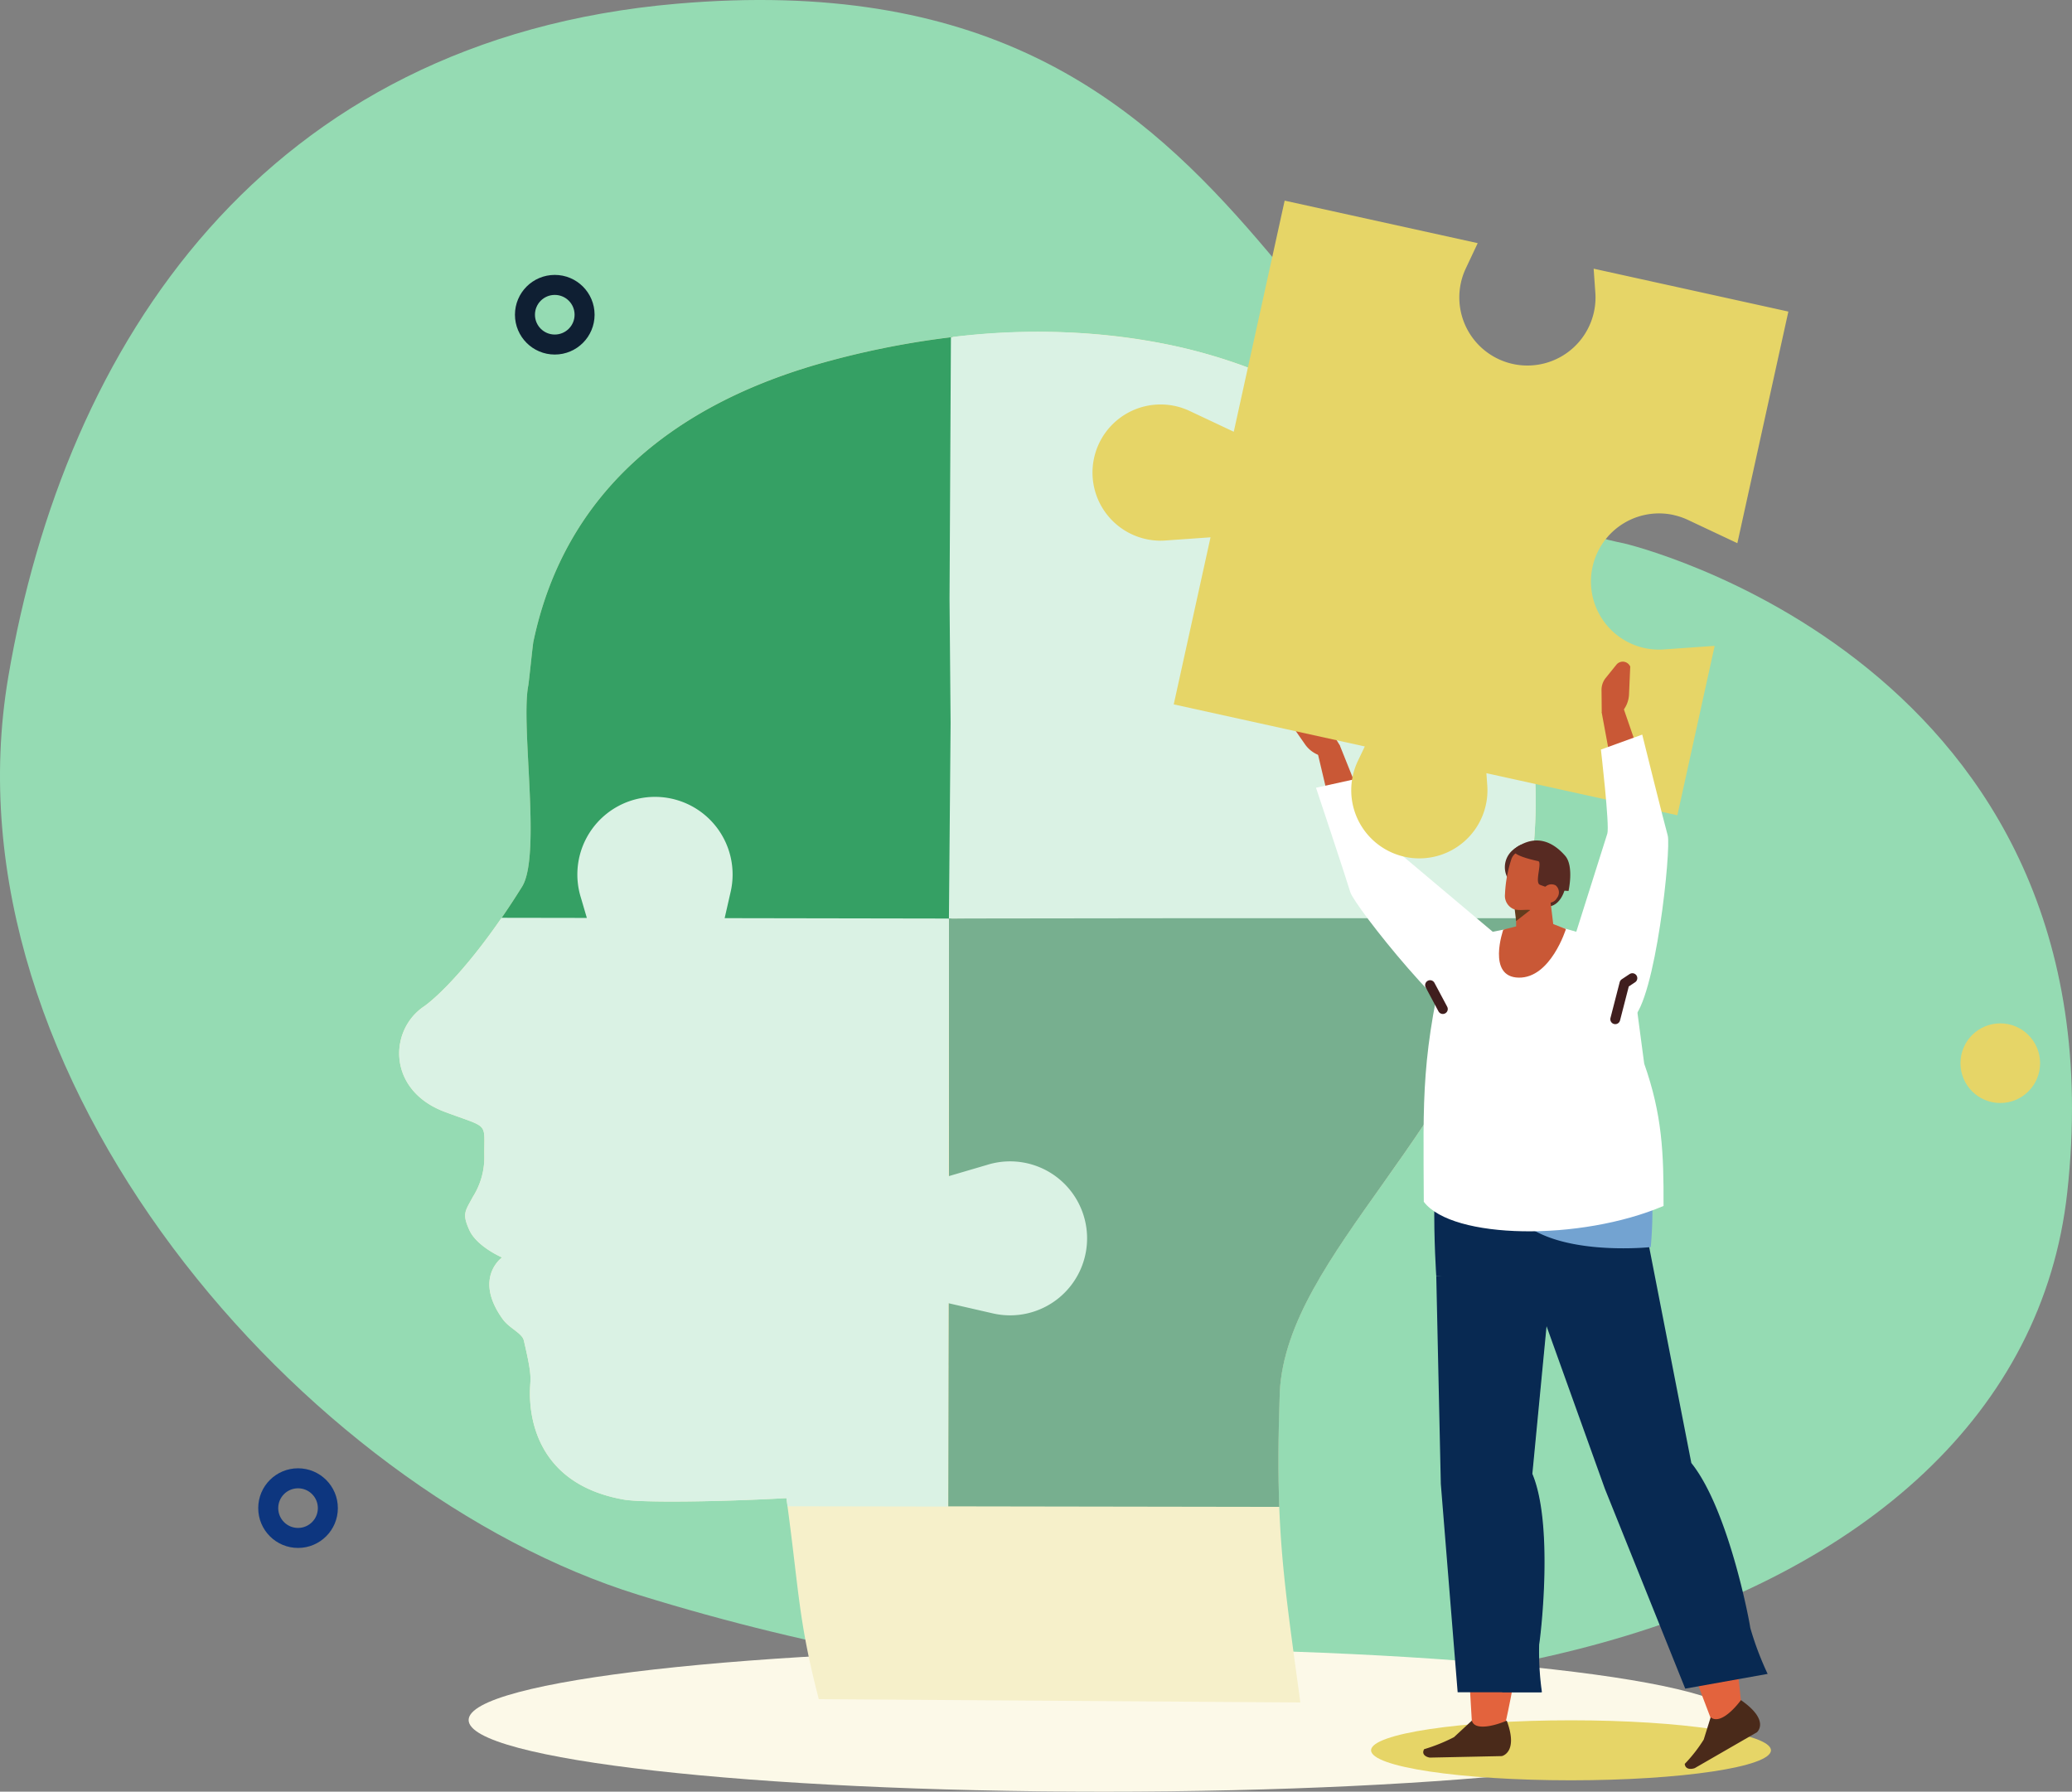 <svg id="Grupo_1099300" data-name="Grupo 1099300" xmlns="http://www.w3.org/2000/svg" xmlns:xlink="http://www.w3.org/1999/xlink" width="209.938" height="181.521" viewBox="0 0 209.938 181.521">
  <rect x="0" y="0" width="209.938" height="181.521" fill="#808080" stroke="none"/>
  <defs>
    <clipPath id="clip-path">
      <rect id="Rectángulo_401453" data-name="Rectángulo 401453" width="209.938" height="181.521" fill="none"/>
    </clipPath>
  </defs>
  <g id="Grupo_1099299" data-name="Grupo 1099299" clip-path="url(#clip-path)">
    <path id="Trazado_875955" data-name="Trazado 875955" d="M.839,68.581C6.573,34.805,26.773,4,68.566.379c61.721-5.34,60.3,47.48,96.009,54.68,0,0,50.816,11.878,44.88,65.765-4.927,44.729-72.239,63.252-144.784,40.751C30.916,151.105-6.065,109.248.839,68.581" transform="translate(0 -0.001)" fill="#95dbb3"/>
    <circle id="Elipse_11542" data-name="Elipse 11542" cx="3.021" cy="3.021" r="3.021" transform="translate(53.189 28.865)" fill="none" stroke="#0f1f33" stroke-linecap="round" stroke-linejoin="round" stroke-width="2.027"/>
    <circle id="Elipse_11543" data-name="Elipse 11543" cx="3.021" cy="3.021" r="3.021" transform="translate(199.65 104.695)" fill="#e6d567" stroke="#e6d567" stroke-linecap="round" stroke-linejoin="round" stroke-width="2.027"/>
    <circle id="Elipse_11544" data-name="Elipse 11544" cx="3.021" cy="3.021" r="3.021" transform="translate(27.177 149.772)" fill="none" stroke="#0d367f" stroke-linecap="round" stroke-linejoin="round" stroke-width="2.027"/>
    <path id="Trazado_875956" data-name="Trazado 875956" d="M302.158,617.147c0,4.008-28.824,7.257-64.379,7.257s-64.379-3.249-64.379-7.257,28.824-7.257,64.379-7.257,64.379,3.249,64.379,7.257" transform="translate(-125.917 -442.883)" fill="#fcf9e8" fill-rule="evenodd"/>
    <path id="Trazado_875957" data-name="Trazado 875957" d="M190.222,261.314l48.79.334c-1.778-13.115-2.556-17.782-2.089-31.459.975-18.623,33.217-34.61,24.405-72.5C254.658,129,225.14,116.661,191.381,125.7c-15.309,4.1-26.834,12.969-30.082,28.481-.069.329-.449,4.1-.515,4.433-.786,4.049,1.346,17.206-.628,20.371-4.789,7.678-8.647,11.256-9.975,12.164-3.542,2.423-3.666,8.482,2.135,10.657,4.529,1.7,3.992.958,4.013,4.364a7.494,7.494,0,0,1-1.15,4.232c-.794,1.479-1.117,1.709-.376,3.365.758,1.693,3.322,2.793,3.322,2.793s-2.937,2.071.068,6.248c.662.92,1.962,1.416,2.135,2.148.923,3.907.64,3.747.624,5.216-.021,1.883.26,9.313,9.551,10.923,1.734.3,9.074.249,16.435-.154,1.3,9.483,1.186,12.307,3.283,20.371" transform="translate(-107.258 -89.163)" fill="#f6f0ca"/>
    <path id="Trazado_875958" data-name="Trazado 875958" d="M231.067,183.7l.139-59.014a86.931,86.931,0,0,0-12.414,2.4c-15.309,4.1-26.834,12.969-30.082,28.481-.069.329-.449,4.1-.515,4.433-.786,4.048,1.346,17.205-.628,20.371q-1.093,1.753-2.116,3.224l8.986.021,13.655.032Z" transform="translate(-134.669 -90.541)" fill="#35a064"/>
    <path id="Trazado_875959" data-name="Trazado 875959" d="M408.959,339.212l-21.405-.034-13.646-.022-22.984.188,0,24.793-.021,12.97-.047,21.792,33.541.054c-.125-3.288-.111-6.93.05-11.643.734-14.03,19.212-26.566,24.516-48.1" transform="translate(-254.777 -246.284)" fill="#77af8f"/>
    <path id="Trazado_875960" data-name="Trazado 875960" d="M203.336,346.111l4.492,1.029a7.8,7.8,0,1,0-.579-15.032l-3.891,1.142.044-26.107-22.723-.039.6-2.632a7.865,7.865,0,1,0-15.156.584l.594,2.025-8.635-.014c-3.81,5.523-6.774,8.233-7.9,9.006-3.543,2.423-3.666,8.482,2.135,10.657,4.529,1.7,3.992.958,4.013,4.364a7.5,7.5,0,0,1-1.15,4.232c-.794,1.479-1.117,1.709-.375,3.365.757,1.693,3.322,2.793,3.322,2.793s-2.937,2.071.068,6.248c.662.92,1.962,1.415,2.135,2.148.923,3.907.64,3.747.624,5.216-.021,1.883.26,9.313,9.55,10.924,1.735.3,9.074.249,16.435-.154.039.281.076.555.112.824l16.252.028Z" transform="translate(-107.257 -214.082)" fill="#daf2e4"/>
    <path id="Trazado_875961" data-name="Trazado 875961" d="M406.012,148.785a41.905,41.905,0,0,0-17.184-18.874A52.655,52.655,0,0,0,374,124.223a68.255,68.255,0,0,0-22.485-.918l-.2.047-.14,26.477.108,12.6-.17,19.793,23.027-.029,14.416,0,20.566,0a49.931,49.931,0,0,0,.832-19.7c-.833-5.483-2.4-10.793-3.941-13.713" transform="translate(-254.966 -89.164)" fill="#daf2e4"/>
    <path id="Trazado_875964" data-name="Trazado 875964" d="M494.737,289.287a4.127,4.127,0,0,1-5.262-2.546l-3.047-12.866,2.543.5,3.7,9.236Z" transform="translate(-353.228 -198.878)" fill="#c95836" fill-rule="evenodd"/>
    <path id="Trazado_875965" data-name="Trazado 875965" d="M481.861,266.311l-1.267-2.041a2.034,2.034,0,0,0-1.064-.86l-1.755-.595a.873.873,0,0,0-1.133.964l1.724,2.476a3.017,3.017,0,0,0,1.647,1.151l1.131.323Z" transform="translate(-346.118 -190.814)" fill="#c95836"/>
    <path id="Trazado_875966" data-name="Trazado 875966" d="M504.183,313.937c-3.188-.309-13.355-13.2-13.769-14.59-.467-1.565-3.475-10.58-3.475-10.58l4.6-1.015s3.578,7.424,4.239,7.973,9.81,8.257,9.81,8.257Z" transform="translate(-353.599 -208.957)" fill="#fff" fill-rule="evenodd"/>
    <path id="Trazado_875967" data-name="Trazado 875967" d="M557.283,316.111a2.281,2.281,0,0,1,.6-3.32c1.988-1.615,2.036,2.476,1.972,2.524s-2.57.8-2.57.8" transform="translate(-404.338 -226.864)" fill="#572a22" fill-rule="evenodd"/>
    <path id="Trazado_875968" data-name="Trazado 875968" d="M570.539,321.264s-.383,2.078-1.964,2.025-1.311-4.594-1.311-4.594Z" transform="translate(-411.916 -231.426)" fill="#572a22" fill-rule="evenodd"/>
    <path id="Trazado_875969" data-name="Trazado 875969" d="M560.955,326.507s.007,2.279.012,4.167a1.353,1.353,0,0,0,.8,1.2,1.742,1.742,0,0,0,1.583-.048l.458-.255a1.754,1.754,0,0,0,.951-1.725l-.6-4.951Z" transform="translate(-407.348 -235.929)" fill="#c95836" fill-rule="evenodd"/>
    <path id="Trazado_875970" data-name="Trazado 875970" d="M560.422,336.08l.154,1.287,1.432-1.121Z" transform="translate(-406.961 -244.05)" fill="#633c1d" fill-rule="evenodd"/>
    <path id="Trazado_875971" data-name="Trazado 875971" d="M562.046,316.758a1.209,1.209,0,0,0-.871-1.465l-2.231-.56a1.274,1.274,0,0,0-1.45.883,13.08,13.08,0,0,0-.632,3.508,1.464,1.464,0,0,0,.961,1.539c.684.172,2.9.027,3.4-1.161a17.574,17.574,0,0,0,.823-2.744" transform="translate(-404.374 -228.525)" fill="#c95836" fill-rule="evenodd"/>
    <path id="Trazado_875972" data-name="Trazado 875972" d="M565.625,316.076s.568-2.517-.34-3.56c-1.22-1.4-2.95-2.261-5.043-.779,0,0-1.136.565,2.307,1.32.437.1-.377,2.16.168,2.392a9.037,9.037,0,0,0,2.908.628" transform="translate(-406.699 -225.811)" fill="#572a22" fill-rule="evenodd"/>
    <path id="Trazado_875973" data-name="Trazado 875973" d="M571.987,328.555a.906.906,0,0,1-1.224.366.927.927,0,0,1-.125-1.284.905.905,0,0,1,1.224-.366.927.927,0,0,1,.125,1.283" transform="translate(-414.237 -237.568)" fill="#c95836" fill-rule="evenodd"/>
    <path id="Trazado_875974" data-name="Trazado 875974" d="M507.315,639.526c0,1.679,9.07,3.039,20.258,3.039s20.258-1.36,20.258-3.039-9.07-3.039-20.258-3.039-20.258,1.361-20.258,3.039" transform="translate(-368.396 -462.196)" fill="#e6d567" fill-rule="evenodd"/>
    <path id="Trazado_875975" data-name="Trazado 875975" d="M540.3,505.441s4.323-18.331,1.408-25.584l4.078-24.867-11.659.8,2.92,49.828Z" transform="translate(-387.87 -330.399)" fill="#e3633d" fill-rule="evenodd"/>
    <path id="Trazado_875976" data-name="Trazado 875976" d="M531.543,636.6l-1.81,1.676a17.247,17.247,0,0,1-3.025,1.219c-.291.515.167.785.569.853l7.3-.153s1.712-.349.5-3.591c-1.375.585-3.271,1-3.529,0" transform="translate(-382.412 -462.278)" fill="#4a2a1a" fill-rule="evenodd"/>
    <path id="Trazado_875977" data-name="Trazado 875977" d="M531.439,470.355l.46,21.059,1.706,21.112h8.482a29.01,29.01,0,0,1-.281-4.835c.194-1.165,1.455-12.212-.691-17.295l1.991-20.7Z" transform="translate(-385.914 -341.079)" fill="#082952" fill-rule="evenodd"/>
    <path id="Trazado_875978" data-name="Trazado 875978" d="M557.313,490.4l1.991-20.7-4.045.22L553.8,485.075a32.907,32.907,0,0,0,.326,8.452c.9,5.515.013,13.2-.147,14.163a29.044,29.044,0,0,0,.281,4.835h4.024a29.038,29.038,0,0,1-.281-4.835c.194-1.165,1.455-12.212-.691-17.295" transform="translate(-402.053 -341.079)" fill="#082952" fill-rule="evenodd"/>
    <path id="Trazado_875979" data-name="Trazado 875979" d="M588.213,501.734s-1.356-18.6-6.445-25.149l-3.6-24.922-11.232,2.832,18.237,47.957Z" transform="translate(-411.692 -327.983)" fill="#e3633d" fill-rule="evenodd"/>
    <path id="Trazado_875980" data-name="Trazado 875980" d="M626,630.747l-.707,2.27a14.974,14.974,0,0,1-1.921,2.46c.054.564.618.567,1.011.43l6.3-3.633s1.392-1.168-1.617-3.259c-.855,1.144-2.239,2.44-3.071,1.733" transform="translate(-452.671 -456.77)" fill="#4a2a1a" fill-rule="evenodd"/>
    <path id="Trazado_875981" data-name="Trazado 875981" d="M564.611,461.834l8,22.3,8.142,20.248,8.349-1.494a31.177,31.177,0,0,1-1.757-4.657c-.165-1.168-2.306-12.143-5.975-16.711l-4.4-22.541Z" transform="translate(-410.002 -333.299)" fill="#082952" fill-rule="evenodd"/>
    <path id="Trazado_875982" data-name="Trazado 875982" d="M548.29,409.987l-15.841,1.207c-2.577.946-1.548,15.8-1.548,15.8l10.416.482c4.839-.1,10.563,3.694,11.165-4.369.688-9.217-4.193-13.122-4.193-13.122" transform="translate(-385.376 -297.719)" fill="#082952" fill-rule="evenodd"/>
    <path id="Trazado_875983" data-name="Trazado 875983" d="M573.836,448.957s-10.512,1.132-13.932-3.484L574,444.263a41.215,41.215,0,0,1-.16,4.694" transform="translate(-406.584 -322.609)" fill="#73a3d1" fill-rule="evenodd"/>
    <path id="Trazado_875984" data-name="Trazado 875984" d="M529.321,343.592l5.484-1.07,4.75-.546,7.753,2.216c2.087.914,1.544,2.855.865,5.038l.913,6.866c1.818,5.155,1.981,9.021,1.958,14.415-8.439,3.589-21.4,3.392-24.291-.421-.044-10.792-.314-14.744,2.567-26.5" transform="translate(-382.492 -248.332)" fill="#fff" fill-rule="evenodd"/>
    <path id="Trazado_875985" data-name="Trazado 875985" d="M555.069,341.3s-1.685,4.8,1.56,4.859,4.789-4.925,4.789-4.925l-2.412-.94Z" transform="translate(-402.755 -247.111)" fill="#c95836"/>
    <line id="Línea_585" data-name="Línea 585" x1="1.292" y1="2.421" transform="translate(144.898 99.808)" fill="none" stroke="#401e1e" stroke-linecap="round" stroke-linejoin="round" stroke-width="1"/>
    <path id="Trazado_875986" data-name="Trazado 875986" d="M463.1,106.086a6.908,6.908,0,0,1,1.488.512l4.962,2.337,5.168-23.466-19.729-4.345.161,2.281a6.9,6.9,0,1,1-13.1-2.337l1.192-2.531-19.56-4.307-5.156,23.415-4.445-2.093a6.9,6.9,0,1,0-2.337,13.1l4.427-.312-3.727,16.926,19.357,4.263L431.1,131a6.9,6.9,0,1,0,13.1,2.337l-.077-1.1,19.35,4.261,3.779-17.161-5.007.353a6.9,6.9,0,1,1,.849-13.611" transform="translate(-293.519 -53.903)" fill="#e6d567"/>
    <path id="Trazado_875987" data-name="Trazado 875987" d="M595.6,274a3.9,3.9,0,0,0,2.915-4.7l-4.08-11.821-1.777,1.688,1.718,9.252Z" transform="translate(-430.371 -186.974)" fill="#c95836" fill-rule="evenodd"/>
    <path id="Trazado_875988" data-name="Trazado 875988" d="M592.606,249.955l-.021-2.271a1.922,1.922,0,0,1,.415-1.226l1.1-1.363a.826.826,0,0,1,1.394.2l-.124,2.851a2.854,2.854,0,0,1-.733,1.754l-.739.83Z" transform="translate(-430.316 -177.761)" fill="#c95836"/>
    <path id="Trazado_875989" data-name="Trazado 875989" d="M587.534,300.624c2.39-1.861,3.987-17.3,3.614-18.626-.419-1.487-2.58-10.211-2.58-10.211l-4.187,1.518s.9,7.742.65,8.515-3.657,11.562-3.657,11.562Z" transform="translate(-422.175 -197.363)" fill="#fff" fill-rule="evenodd"/>
    <path id="Trazado_875990" data-name="Trazado 875990" d="M597.664,366.061l.935-3.631.8-.53" transform="translate(-434.005 -262.8)" fill="none" stroke="#401e1e" stroke-linecap="round" stroke-linejoin="round" stroke-width="1"/>
  </g>
</svg>

